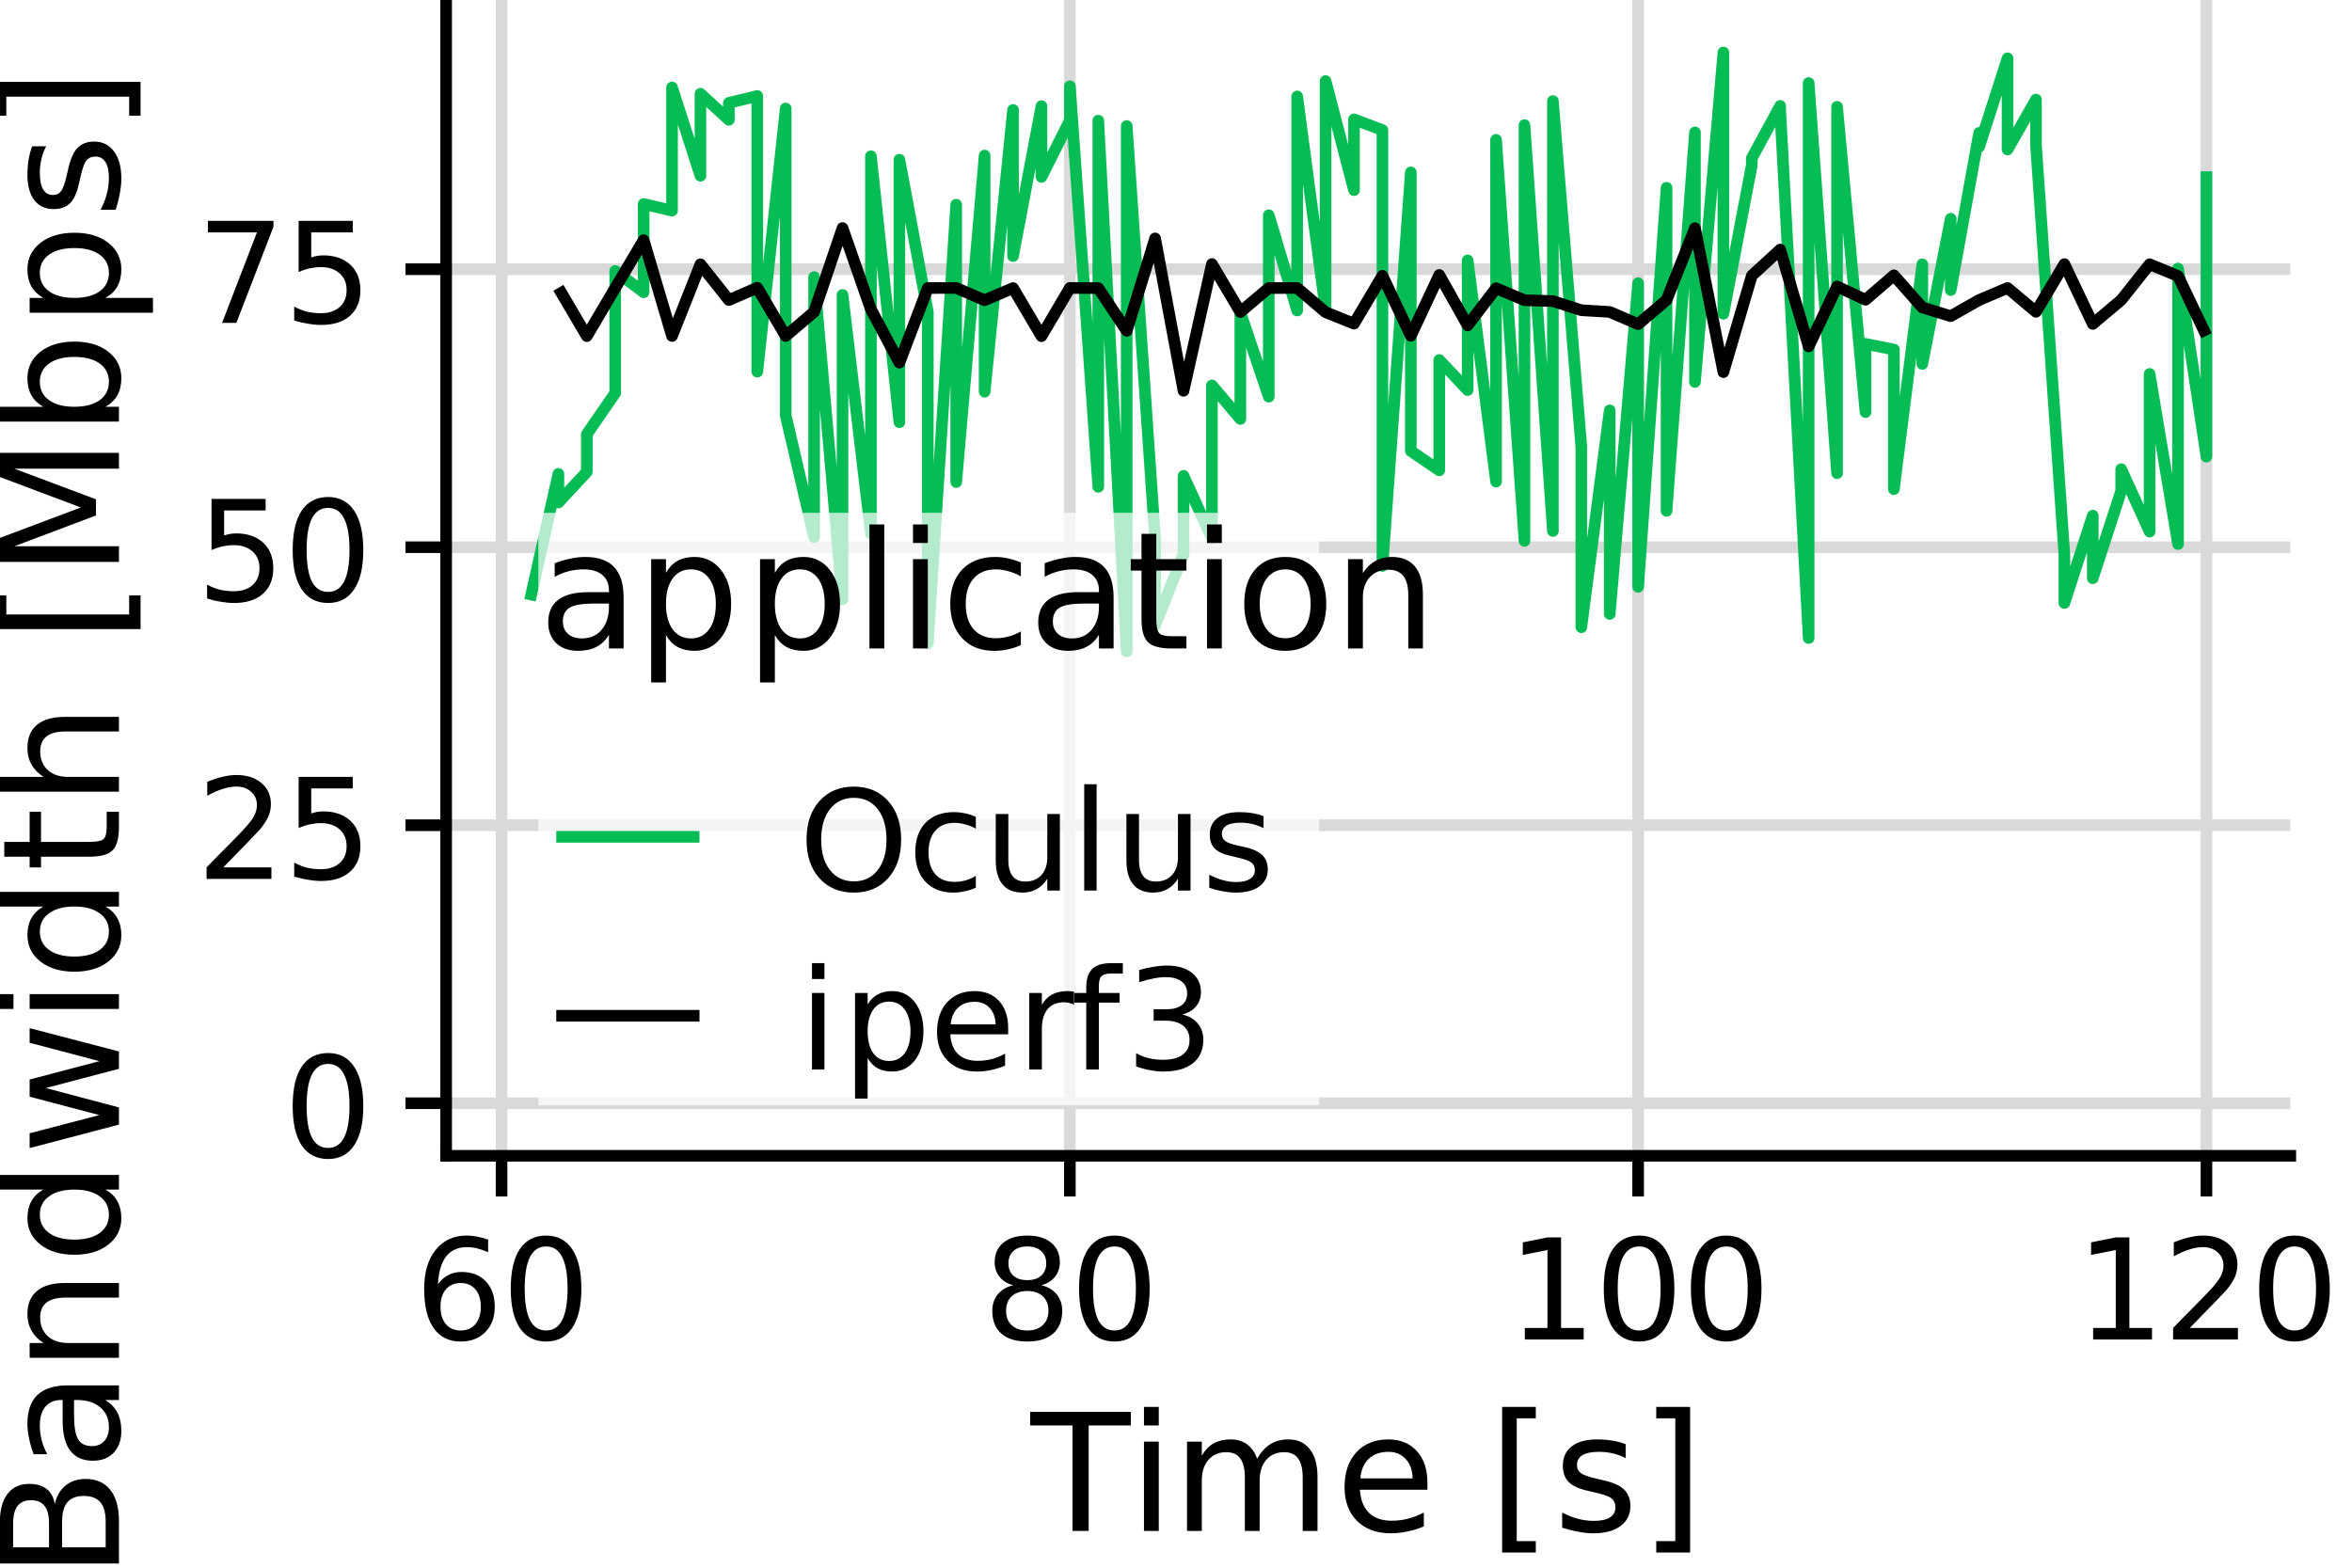 <?xml version="1.0" encoding="UTF-8"?>
<svg xmlns="http://www.w3.org/2000/svg" xmlns:xlink="http://www.w3.org/1999/xlink" width="216pt" height="144pt" viewBox="0 0 216 144" version="1.1">
<defs>
<g>
<symbol overflow="visible" id="glyph0-0">
<path style="stroke:none;" d="M 0.641 2.266 L 0.641 -9.062 L 7.062 -9.062 L 7.062 2.266 Z M 1.359 1.562 L 6.359 1.562 L 6.359 -8.344 L 1.359 -8.344 Z M 1.359 1.562 "/>
</symbol>
<symbol overflow="visible" id="glyph0-1">
<path style="stroke:none;" d="M 4.094 -8.547 C 3.438 -8.547 2.941 -8.223 2.609 -7.578 C 2.285 -6.93 2.125 -5.961 2.125 -4.672 C 2.125 -3.391 2.285 -2.426 2.609 -1.781 C 2.941 -1.145 3.438 -0.828 4.094 -0.828 C 4.75 -0.828 5.238 -1.145 5.562 -1.781 C 5.895 -2.426 6.062 -3.391 6.062 -4.672 C 6.062 -5.961 5.895 -6.93 5.562 -7.578 C 5.238 -8.223 4.75 -8.547 4.094 -8.547 Z M 4.094 -9.547 C 5.133 -9.547 5.93 -9.129 6.484 -8.297 C 7.047 -7.461 7.328 -6.254 7.328 -4.672 C 7.328 -3.098 7.047 -1.895 6.484 -1.062 C 5.93 -0.227 5.133 0.188 4.094 0.188 C 3.039 0.188 2.234 -0.227 1.672 -1.062 C 1.117 -1.895 0.844 -3.098 0.844 -4.672 C 0.844 -6.254 1.117 -7.461 1.672 -8.297 C 2.234 -9.129 3.039 -9.547 4.094 -9.547 Z M 4.094 -9.547 "/>
</symbol>
<symbol overflow="visible" id="glyph0-2">
<path style="stroke:none;" d="M 2.469 -1.062 L 6.891 -1.062 L 6.891 0 L 0.938 0 L 0.938 -1.062 C 1.414 -1.562 2.07 -2.227 2.906 -3.062 C 3.738 -3.906 4.266 -4.453 4.484 -4.703 C 4.891 -5.148 5.172 -5.531 5.328 -5.844 C 5.484 -6.164 5.562 -6.477 5.562 -6.781 C 5.562 -7.281 5.383 -7.688 5.031 -8 C 4.688 -8.32 4.234 -8.484 3.672 -8.484 C 3.273 -8.484 2.859 -8.41 2.422 -8.266 C 1.984 -8.129 1.508 -7.922 1 -7.641 L 1 -8.922 C 1.508 -9.129 1.988 -9.285 2.438 -9.391 C 2.883 -9.492 3.289 -9.547 3.656 -9.547 C 4.625 -9.547 5.395 -9.301 5.969 -8.812 C 6.551 -8.332 6.844 -7.688 6.844 -6.875 C 6.844 -6.488 6.77 -6.117 6.625 -5.766 C 6.477 -5.422 6.219 -5.016 5.844 -4.547 C 5.738 -4.43 5.406 -4.082 4.844 -3.5 C 4.281 -2.914 3.488 -2.102 2.469 -1.062 Z M 2.469 -1.062 "/>
</symbol>
<symbol overflow="visible" id="glyph0-3">
<path style="stroke:none;" d="M 1.391 -9.375 L 6.359 -9.375 L 6.359 -8.312 L 2.547 -8.312 L 2.547 -6.016 C 2.734 -6.078 2.914 -6.125 3.094 -6.156 C 3.281 -6.188 3.469 -6.203 3.656 -6.203 C 4.695 -6.203 5.523 -5.914 6.141 -5.344 C 6.754 -4.77 7.062 -3.988 7.062 -3 C 7.062 -2 6.742 -1.219 6.109 -0.656 C 5.484 -0.094 4.598 0.188 3.453 0.188 C 3.066 0.188 2.664 0.148 2.25 0.078 C 1.844 0.016 1.422 -0.082 0.984 -0.219 L 0.984 -1.5 C 1.367 -1.289 1.758 -1.133 2.156 -1.031 C 2.562 -0.938 2.988 -0.891 3.438 -0.891 C 4.156 -0.891 4.727 -1.078 5.156 -1.453 C 5.582 -1.836 5.797 -2.352 5.797 -3 C 5.797 -3.656 5.582 -4.172 5.156 -4.547 C 4.727 -4.93 4.156 -5.125 3.438 -5.125 C 3.094 -5.125 2.754 -5.086 2.422 -5.016 C 2.086 -4.941 1.742 -4.828 1.391 -4.672 Z M 1.391 -9.375 "/>
</symbol>
<symbol overflow="visible" id="glyph0-4">
<path style="stroke:none;" d="M 1.062 -9.375 L 7.078 -9.375 L 7.078 -8.828 L 3.672 0 L 2.359 0 L 5.562 -8.312 L 1.062 -8.312 Z M 1.062 -9.375 "/>
</symbol>
<symbol overflow="visible" id="glyph0-5">
<path style="stroke:none;" d="M 4.25 -5.188 C 3.676 -5.188 3.223 -4.992 2.891 -4.609 C 2.555 -4.223 2.391 -3.688 2.391 -3 C 2.391 -2.332 2.555 -1.801 2.891 -1.406 C 3.223 -1.02 3.676 -0.828 4.25 -0.828 C 4.812 -0.828 5.258 -1.02 5.594 -1.406 C 5.926 -1.801 6.094 -2.332 6.094 -3 C 6.094 -3.688 5.926 -4.223 5.594 -4.609 C 5.258 -4.992 4.812 -5.188 4.25 -5.188 Z M 6.766 -9.172 L 6.766 -8.016 C 6.441 -8.16 6.117 -8.273 5.797 -8.359 C 5.473 -8.441 5.148 -8.484 4.828 -8.484 C 3.992 -8.484 3.352 -8.195 2.906 -7.625 C 2.469 -7.062 2.219 -6.207 2.156 -5.062 C 2.406 -5.426 2.711 -5.707 3.078 -5.906 C 3.453 -6.102 3.863 -6.203 4.312 -6.203 C 5.258 -6.203 6.004 -5.914 6.547 -5.344 C 7.098 -4.77 7.375 -3.988 7.375 -3 C 7.375 -2.039 7.086 -1.27 6.516 -0.688 C 5.941 -0.102 5.188 0.188 4.25 0.188 C 3.164 0.188 2.332 -0.227 1.75 -1.062 C 1.176 -1.895 0.891 -3.098 0.891 -4.672 C 0.891 -6.16 1.238 -7.344 1.938 -8.219 C 2.645 -9.102 3.594 -9.547 4.781 -9.547 C 5.102 -9.547 5.426 -9.516 5.75 -9.453 C 6.07 -9.391 6.41 -9.297 6.766 -9.172 Z M 6.766 -9.172 "/>
</symbol>
<symbol overflow="visible" id="glyph0-6">
<path style="stroke:none;" d="M 4.094 -4.453 C 3.488 -4.453 3.008 -4.289 2.656 -3.969 C 2.312 -3.645 2.141 -3.203 2.141 -2.641 C 2.141 -2.078 2.312 -1.633 2.656 -1.312 C 3.008 -0.988 3.488 -0.828 4.094 -0.828 C 4.688 -0.828 5.156 -0.988 5.5 -1.312 C 5.852 -1.633 6.031 -2.078 6.031 -2.641 C 6.031 -3.203 5.859 -3.645 5.516 -3.969 C 5.172 -4.289 4.695 -4.453 4.094 -4.453 Z M 2.812 -4.984 C 2.27 -5.117 1.848 -5.375 1.547 -5.75 C 1.242 -6.125 1.094 -6.578 1.094 -7.109 C 1.094 -7.859 1.359 -8.453 1.891 -8.891 C 2.422 -9.328 3.156 -9.547 4.094 -9.547 C 5.02 -9.547 5.75 -9.328 6.281 -8.891 C 6.812 -8.453 7.078 -7.859 7.078 -7.109 C 7.078 -6.578 6.926 -6.125 6.625 -5.75 C 6.32 -5.375 5.898 -5.117 5.359 -4.984 C 5.973 -4.848 6.445 -4.57 6.781 -4.156 C 7.125 -3.738 7.297 -3.234 7.297 -2.641 C 7.297 -1.734 7.02 -1.035 6.469 -0.547 C 5.914 -0.055 5.125 0.188 4.094 0.188 C 3.051 0.188 2.254 -0.055 1.703 -0.547 C 1.148 -1.035 0.875 -1.734 0.875 -2.641 C 0.875 -3.234 1.047 -3.738 1.391 -4.156 C 1.734 -4.57 2.207 -4.848 2.812 -4.984 Z M 2.359 -7 C 2.359 -6.508 2.508 -6.129 2.812 -5.859 C 3.113 -5.586 3.539 -5.453 4.094 -5.453 C 4.633 -5.453 5.055 -5.586 5.359 -5.859 C 5.672 -6.129 5.828 -6.508 5.828 -7 C 5.828 -7.477 5.672 -7.852 5.359 -8.125 C 5.055 -8.406 4.633 -8.547 4.094 -8.547 C 3.539 -8.547 3.113 -8.406 2.812 -8.125 C 2.508 -7.852 2.359 -7.477 2.359 -7 Z M 2.359 -7 "/>
</symbol>
<symbol overflow="visible" id="glyph0-7">
<path style="stroke:none;" d="M 1.594 -1.062 L 3.672 -1.062 L 3.672 -8.219 L 1.406 -7.766 L 1.406 -8.922 L 3.656 -9.375 L 4.922 -9.375 L 4.922 -1.062 L 7 -1.062 L 7 0 L 1.594 0 Z M 1.594 -1.062 "/>
</symbol>
<symbol overflow="visible" id="glyph0-8">
<path style="stroke:none;" d="M 5.062 -8.516 C 4.145 -8.516 3.414 -8.172 2.875 -7.484 C 2.332 -6.797 2.062 -5.859 2.062 -4.672 C 2.062 -3.492 2.332 -2.562 2.875 -1.875 C 3.414 -1.188 4.145 -0.844 5.062 -0.844 C 5.988 -0.844 6.719 -1.188 7.25 -1.875 C 7.789 -2.562 8.062 -3.492 8.062 -4.672 C 8.062 -5.859 7.789 -6.797 7.25 -7.484 C 6.719 -8.172 5.988 -8.516 5.062 -8.516 Z M 5.062 -9.547 C 6.375 -9.547 7.426 -9.102 8.219 -8.219 C 9.008 -7.344 9.406 -6.16 9.406 -4.672 C 9.406 -3.203 9.008 -2.023 8.219 -1.141 C 7.426 -0.254 6.375 0.188 5.062 0.188 C 3.75 0.188 2.695 -0.25 1.906 -1.125 C 1.113 -2.008 0.719 -3.191 0.719 -4.672 C 0.719 -6.16 1.113 -7.344 1.906 -8.219 C 2.695 -9.102 3.75 -9.547 5.062 -9.547 Z M 5.062 -9.547 "/>
</symbol>
<symbol overflow="visible" id="glyph0-9">
<path style="stroke:none;" d="M 6.266 -6.766 L 6.266 -5.688 C 5.941 -5.863 5.613 -5.992 5.281 -6.078 C 4.957 -6.172 4.629 -6.219 4.297 -6.219 C 3.547 -6.219 2.961 -5.977 2.547 -5.5 C 2.129 -5.031 1.922 -4.367 1.922 -3.516 C 1.922 -2.648 2.129 -1.977 2.547 -1.5 C 2.961 -1.031 3.547 -0.797 4.297 -0.797 C 4.629 -0.797 4.957 -0.836 5.281 -0.922 C 5.613 -1.016 5.941 -1.156 6.266 -1.344 L 6.266 -0.266 C 5.953 -0.117 5.617 -0.008 5.266 0.062 C 4.922 0.145 4.555 0.188 4.172 0.188 C 3.109 0.188 2.266 -0.145 1.641 -0.812 C 1.016 -1.477 0.703 -2.379 0.703 -3.516 C 0.703 -4.66 1.016 -5.562 1.641 -6.219 C 2.273 -6.875 3.145 -7.203 4.25 -7.203 C 4.602 -7.203 4.945 -7.164 5.281 -7.094 C 5.625 -7.02 5.953 -6.91 6.266 -6.766 Z M 6.266 -6.766 "/>
</symbol>
<symbol overflow="visible" id="glyph0-10">
<path style="stroke:none;" d="M 1.094 -2.781 L 1.094 -7.031 L 2.25 -7.031 L 2.25 -2.812 C 2.25 -2.156 2.379 -1.66 2.641 -1.328 C 2.898 -0.992 3.289 -0.828 3.812 -0.828 C 4.426 -0.828 4.914 -1.023 5.281 -1.422 C 5.645 -1.816 5.828 -2.359 5.828 -3.047 L 5.828 -7.031 L 6.984 -7.031 L 6.984 0 L 5.828 0 L 5.828 -1.078 C 5.547 -0.648 5.219 -0.332 4.844 -0.125 C 4.477 0.082 4.051 0.188 3.562 0.188 C 2.75 0.188 2.133 -0.062 1.719 -0.562 C 1.301 -1.07 1.094 -1.812 1.094 -2.781 Z M 4 -7.203 Z M 4 -7.203 "/>
</symbol>
<symbol overflow="visible" id="glyph0-11">
<path style="stroke:none;" d="M 1.219 -9.766 L 2.359 -9.766 L 2.359 0 L 1.219 0 Z M 1.219 -9.766 "/>
</symbol>
<symbol overflow="visible" id="glyph0-12">
<path style="stroke:none;" d="M 5.688 -6.828 L 5.688 -5.734 C 5.363 -5.898 5.023 -6.023 4.672 -6.109 C 4.328 -6.191 3.961 -6.234 3.578 -6.234 C 3.004 -6.234 2.57 -6.145 2.281 -5.969 C 2 -5.789 1.859 -5.531 1.859 -5.188 C 1.859 -4.914 1.961 -4.703 2.172 -4.547 C 2.379 -4.391 2.789 -4.242 3.406 -4.109 L 3.812 -4.031 C 4.625 -3.852 5.203 -3.602 5.547 -3.281 C 5.898 -2.957 6.078 -2.508 6.078 -1.938 C 6.078 -1.281 5.816 -0.758 5.297 -0.375 C 4.773 0 4.066 0.188 3.172 0.188 C 2.785 0.188 2.391 0.148 1.984 0.078 C 1.578 0.004 1.148 -0.102 0.703 -0.25 L 0.703 -1.453 C 1.129 -1.234 1.547 -1.066 1.953 -0.953 C 2.367 -0.836 2.781 -0.781 3.188 -0.781 C 3.727 -0.781 4.145 -0.875 4.438 -1.062 C 4.738 -1.25 4.891 -1.516 4.891 -1.859 C 4.891 -2.172 4.781 -2.41 4.562 -2.578 C 4.352 -2.742 3.891 -2.906 3.172 -3.062 L 2.781 -3.156 C 2.062 -3.301 1.539 -3.531 1.219 -3.844 C 0.906 -4.156 0.75 -4.582 0.75 -5.125 C 0.75 -5.789 0.984 -6.301 1.453 -6.656 C 1.922 -7.02 2.586 -7.203 3.453 -7.203 C 3.879 -7.203 4.281 -7.172 4.656 -7.109 C 5.031 -7.047 5.375 -6.953 5.688 -6.828 Z M 5.688 -6.828 "/>
</symbol>
<symbol overflow="visible" id="glyph0-13">
<path style="stroke:none;" d="M 1.219 -7.031 L 2.359 -7.031 L 2.359 0 L 1.219 0 Z M 1.219 -9.766 L 2.359 -9.766 L 2.359 -8.312 L 1.219 -8.312 Z M 1.219 -9.766 "/>
</symbol>
<symbol overflow="visible" id="glyph0-14">
<path style="stroke:none;" d="M 2.328 -1.062 L 2.328 2.672 L 1.172 2.672 L 1.172 -7.031 L 2.328 -7.031 L 2.328 -5.969 C 2.566 -6.383 2.875 -6.691 3.25 -6.891 C 3.625 -7.098 4.066 -7.203 4.578 -7.203 C 5.43 -7.203 6.125 -6.863 6.656 -6.188 C 7.188 -5.508 7.453 -4.617 7.453 -3.516 C 7.453 -2.41 7.188 -1.516 6.656 -0.828 C 6.125 -0.148 5.43 0.188 4.578 0.188 C 4.066 0.188 3.625 0.086 3.25 -0.109 C 2.875 -0.316 2.566 -0.633 2.328 -1.062 Z M 6.266 -3.516 C 6.266 -4.359 6.086 -5.02 5.734 -5.5 C 5.391 -5.988 4.91 -6.234 4.297 -6.234 C 3.68 -6.234 3.195 -5.988 2.844 -5.5 C 2.5 -5.02 2.328 -4.359 2.328 -3.516 C 2.328 -2.66 2.5 -1.988 2.844 -1.5 C 3.195 -1.02 3.68 -0.781 4.297 -0.781 C 4.91 -0.781 5.391 -1.02 5.734 -1.5 C 6.086 -1.988 6.266 -2.66 6.266 -3.516 Z M 6.266 -3.516 "/>
</symbol>
<symbol overflow="visible" id="glyph0-15">
<path style="stroke:none;" d="M 7.234 -3.812 L 7.234 -3.234 L 1.922 -3.234 C 1.961 -2.441 2.195 -1.836 2.625 -1.422 C 3.062 -1.004 3.66 -0.797 4.422 -0.797 C 4.867 -0.797 5.301 -0.848 5.719 -0.953 C 6.133 -1.066 6.547 -1.234 6.953 -1.453 L 6.953 -0.359 C 6.535 -0.18 6.109 -0.047 5.672 0.047 C 5.242 0.141 4.805 0.188 4.359 0.188 C 3.234 0.188 2.344 -0.141 1.688 -0.797 C 1.031 -1.453 0.703 -2.336 0.703 -3.453 C 0.703 -4.598 1.016 -5.508 1.641 -6.188 C 2.266 -6.863 3.102 -7.203 4.156 -7.203 C 5.102 -7.203 5.852 -6.895 6.406 -6.281 C 6.957 -5.676 7.234 -4.852 7.234 -3.812 Z M 6.078 -4.141 C 6.066 -4.773 5.883 -5.281 5.531 -5.656 C 5.188 -6.031 4.734 -6.219 4.172 -6.219 C 3.523 -6.219 3.008 -6.035 2.625 -5.672 C 2.238 -5.305 2.016 -4.797 1.953 -4.141 Z M 6.078 -4.141 "/>
</symbol>
<symbol overflow="visible" id="glyph0-16">
<path style="stroke:none;" d="M 5.281 -5.953 C 5.156 -6.023 5.016 -6.078 4.859 -6.109 C 4.711 -6.148 4.547 -6.172 4.359 -6.172 C 3.703 -6.172 3.195 -5.957 2.844 -5.531 C 2.5 -5.102 2.328 -4.492 2.328 -3.703 L 2.328 0 L 1.172 0 L 1.172 -7.031 L 2.328 -7.031 L 2.328 -5.938 C 2.566 -6.363 2.879 -6.68 3.266 -6.891 C 3.66 -7.098 4.141 -7.203 4.703 -7.203 C 4.773 -7.203 4.859 -7.195 4.953 -7.188 C 5.055 -7.176 5.164 -7.16 5.281 -7.141 Z M 5.281 -5.953 "/>
</symbol>
<symbol overflow="visible" id="glyph0-17">
<path style="stroke:none;" d="M 4.766 -9.766 L 4.766 -8.812 L 3.672 -8.812 C 3.254 -8.812 2.961 -8.727 2.797 -8.562 C 2.641 -8.395 2.562 -8.094 2.562 -7.656 L 2.562 -7.031 L 4.469 -7.031 L 4.469 -6.141 L 2.562 -6.141 L 2.562 0 L 1.406 0 L 1.406 -6.141 L 0.297 -6.141 L 0.297 -7.031 L 1.406 -7.031 L 1.406 -7.516 C 1.406 -8.305 1.586 -8.879 1.953 -9.234 C 2.316 -9.586 2.891 -9.766 3.672 -9.766 Z M 4.766 -9.766 "/>
</symbol>
<symbol overflow="visible" id="glyph0-18">
<path style="stroke:none;" d="M 5.219 -5.047 C 5.82 -4.922 6.297 -4.648 6.641 -4.234 C 6.984 -3.828 7.156 -3.32 7.156 -2.719 C 7.156 -1.801 6.836 -1.086 6.203 -0.578 C 5.566 -0.066 4.66 0.188 3.484 0.188 C 3.086 0.188 2.68 0.145 2.266 0.062 C 1.848 -0.008 1.422 -0.125 0.984 -0.281 L 0.984 -1.5 C 1.328 -1.301 1.707 -1.148 2.125 -1.047 C 2.551 -0.941 2.992 -0.891 3.453 -0.891 C 4.242 -0.891 4.848 -1.047 5.266 -1.359 C 5.68 -1.672 5.891 -2.125 5.891 -2.719 C 5.891 -3.27 5.695 -3.703 5.312 -4.016 C 4.926 -4.328 4.383 -4.484 3.688 -4.484 L 2.594 -4.484 L 2.594 -5.531 L 3.75 -5.531 C 4.363 -5.531 4.836 -5.656 5.172 -5.906 C 5.504 -6.156 5.672 -6.516 5.672 -6.984 C 5.672 -7.461 5.5 -7.832 5.156 -8.094 C 4.812 -8.352 4.32 -8.484 3.688 -8.484 C 3.344 -8.484 2.973 -8.441 2.578 -8.359 C 2.18 -8.285 1.742 -8.172 1.266 -8.016 L 1.266 -9.141 C 1.742 -9.273 2.191 -9.375 2.609 -9.438 C 3.035 -9.508 3.438 -9.547 3.812 -9.547 C 4.77 -9.547 5.531 -9.328 6.094 -8.891 C 6.656 -8.453 6.938 -7.859 6.938 -7.109 C 6.938 -6.586 6.785 -6.148 6.484 -5.797 C 6.191 -5.441 5.77 -5.191 5.219 -5.047 Z M 5.219 -5.047 "/>
</symbol>
<symbol overflow="visible" id="glyph1-0">
<path style="stroke:none;" d="M 0.75 2.656 L 0.75 -10.578 L 8.25 -10.578 L 8.25 2.656 Z M 1.594 1.812 L 7.406 1.812 L 7.406 -9.734 L 1.594 -9.734 Z M 1.594 1.812 "/>
</symbol>
<symbol overflow="visible" id="glyph1-1">
<path style="stroke:none;" d="M -0.047 -10.938 L 9.203 -10.938 L 9.203 -9.688 L 5.328 -9.688 L 5.328 0 L 3.844 0 L 3.844 -9.688 L -0.047 -9.688 Z M -0.047 -10.938 "/>
</symbol>
<symbol overflow="visible" id="glyph1-2">
<path style="stroke:none;" d="M 1.406 -8.203 L 2.766 -8.203 L 2.766 0 L 1.406 0 Z M 1.406 -11.391 L 2.766 -11.391 L 2.766 -9.688 L 1.406 -9.688 Z M 1.406 -11.391 "/>
</symbol>
<symbol overflow="visible" id="glyph1-3">
<path style="stroke:none;" d="M 7.797 -6.625 C 8.141 -7.227 8.547 -7.676 9.016 -7.969 C 9.484 -8.258 10.035 -8.406 10.672 -8.406 C 11.523 -8.406 12.18 -8.102 12.641 -7.5 C 13.109 -6.906 13.344 -6.055 13.344 -4.953 L 13.344 0 L 11.984 0 L 11.984 -4.906 C 11.984 -5.695 11.844 -6.281 11.562 -6.656 C 11.281 -7.039 10.859 -7.234 10.297 -7.234 C 9.598 -7.234 9.047 -7 8.641 -6.531 C 8.234 -6.07 8.031 -5.441 8.031 -4.641 L 8.031 0 L 6.672 0 L 6.672 -4.906 C 6.672 -5.695 6.531 -6.281 6.25 -6.656 C 5.977 -7.039 5.551 -7.234 4.969 -7.234 C 4.281 -7.234 3.734 -7 3.328 -6.531 C 2.922 -6.062 2.719 -5.43 2.719 -4.641 L 2.719 0 L 1.359 0 L 1.359 -8.203 L 2.719 -8.203 L 2.719 -6.922 C 3.02 -7.43 3.383 -7.805 3.812 -8.047 C 4.25 -8.285 4.766 -8.406 5.359 -8.406 C 5.953 -8.406 6.457 -8.254 6.875 -7.953 C 7.289 -7.648 7.598 -7.207 7.797 -6.625 Z M 7.797 -6.625 "/>
</symbol>
<symbol overflow="visible" id="glyph1-4">
<path style="stroke:none;" d="M 8.438 -4.438 L 8.438 -3.781 L 2.234 -3.781 C 2.297 -2.852 2.578 -2.145 3.078 -1.656 C 3.578 -1.176 4.27 -0.938 5.156 -0.938 C 5.676 -0.938 6.176 -1 6.656 -1.125 C 7.145 -1.25 7.629 -1.438 8.109 -1.688 L 8.109 -0.422 C 7.629 -0.211 7.133 -0.055 6.625 0.047 C 6.113 0.16 5.598 0.219 5.078 0.219 C 3.773 0.219 2.738 -0.16 1.969 -0.922 C 1.207 -1.691 0.828 -2.723 0.828 -4.016 C 0.828 -5.359 1.188 -6.426 1.906 -7.219 C 2.633 -8.008 3.613 -8.406 4.844 -8.406 C 5.945 -8.406 6.82 -8.047 7.469 -7.328 C 8.113 -6.617 8.438 -5.656 8.438 -4.438 Z M 7.078 -4.828 C 7.066 -5.566 6.859 -6.156 6.453 -6.594 C 6.055 -7.039 5.523 -7.266 4.859 -7.266 C 4.109 -7.266 3.504 -7.051 3.047 -6.625 C 2.598 -6.195 2.344 -5.598 2.281 -4.828 Z M 7.078 -4.828 "/>
</symbol>
<symbol overflow="visible" id="glyph1-5">
<path style="stroke:none;" d=""/>
</symbol>
<symbol overflow="visible" id="glyph1-6">
<path style="stroke:none;" d="M 1.297 -11.391 L 4.391 -11.391 L 4.391 -10.344 L 2.641 -10.344 L 2.641 0.938 L 4.391 0.938 L 4.391 1.984 L 1.297 1.984 Z M 1.297 -11.391 "/>
</symbol>
<symbol overflow="visible" id="glyph1-7">
<path style="stroke:none;" d="M 6.641 -7.969 L 6.641 -6.688 C 6.266 -6.883 5.867 -7.031 5.453 -7.125 C 5.047 -7.219 4.625 -7.266 4.188 -7.266 C 3.508 -7.266 3.004 -7.16 2.672 -6.953 C 2.336 -6.754 2.172 -6.453 2.172 -6.047 C 2.172 -5.734 2.289 -5.488 2.531 -5.312 C 2.77 -5.133 3.254 -4.961 3.984 -4.797 L 4.438 -4.688 C 5.395 -4.488 6.07 -4.203 6.469 -3.828 C 6.875 -3.453 7.078 -2.93 7.078 -2.266 C 7.078 -1.504 6.773 -0.898 6.172 -0.453 C 5.578 -0.004 4.75 0.219 3.688 0.219 C 3.25 0.219 2.789 0.172 2.312 0.078 C 1.844 -0.004 1.344 -0.129 0.812 -0.297 L 0.812 -1.688 C 1.312 -1.426 1.801 -1.234 2.281 -1.109 C 2.77 -0.984 3.25 -0.922 3.719 -0.922 C 4.352 -0.922 4.844 -1.023 5.188 -1.234 C 5.531 -1.453 5.703 -1.758 5.703 -2.156 C 5.703 -2.52 5.578 -2.801 5.328 -3 C 5.078 -3.195 4.535 -3.383 3.703 -3.562 L 3.234 -3.672 C 2.398 -3.848 1.797 -4.117 1.422 -4.484 C 1.055 -4.848 0.875 -5.348 0.875 -5.984 C 0.875 -6.754 1.145 -7.348 1.688 -7.766 C 2.238 -8.191 3.016 -8.406 4.016 -8.406 C 4.516 -8.406 4.984 -8.367 5.422 -8.297 C 5.867 -8.223 6.273 -8.113 6.641 -7.969 Z M 6.641 -7.969 "/>
</symbol>
<symbol overflow="visible" id="glyph1-8">
<path style="stroke:none;" d="M 4.562 -11.391 L 4.562 1.984 L 1.453 1.984 L 1.453 0.938 L 3.203 0.938 L 3.203 -10.344 L 1.453 -10.344 L 1.453 -11.391 Z M 4.562 -11.391 "/>
</symbol>
<symbol overflow="visible" id="glyph1-9">
<path style="stroke:none;" d="M 5.141 -4.125 C 4.055 -4.125 3.301 -4 2.875 -3.75 C 2.457 -3.5 2.25 -3.07 2.25 -2.469 C 2.25 -2 2.406 -1.625 2.719 -1.344 C 3.031 -1.062 3.457 -0.922 4 -0.922 C 4.75 -0.922 5.348 -1.18 5.797 -1.703 C 6.254 -2.234 6.484 -2.941 6.484 -3.828 L 6.484 -4.125 Z M 7.828 -4.688 L 7.828 0 L 6.484 0 L 6.484 -1.25 C 6.172 -0.75 5.785 -0.379 5.328 -0.141 C 4.867 0.098 4.305 0.219 3.641 0.219 C 2.805 0.219 2.141 -0.016 1.641 -0.484 C 1.148 -0.961 0.906 -1.598 0.906 -2.391 C 0.906 -3.305 1.211 -4 1.828 -4.469 C 2.441 -4.938 3.363 -5.172 4.594 -5.172 L 6.484 -5.172 L 6.484 -5.312 C 6.484 -5.926 6.281 -6.406 5.875 -6.75 C 5.469 -7.094 4.895 -7.266 4.156 -7.266 C 3.688 -7.266 3.227 -7.207 2.781 -7.094 C 2.332 -6.977 1.906 -6.805 1.5 -6.578 L 1.5 -7.828 C 1.988 -8.016 2.469 -8.156 2.938 -8.25 C 3.406 -8.352 3.859 -8.406 4.297 -8.406 C 5.484 -8.406 6.367 -8.098 6.953 -7.484 C 7.535 -6.867 7.828 -5.938 7.828 -4.688 Z M 7.828 -4.688 "/>
</symbol>
<symbol overflow="visible" id="glyph1-10">
<path style="stroke:none;" d="M 2.719 -1.234 L 2.719 3.125 L 1.359 3.125 L 1.359 -8.203 L 2.719 -8.203 L 2.719 -6.953 C 3 -7.441 3.352 -7.805 3.781 -8.047 C 4.219 -8.285 4.738 -8.406 5.344 -8.406 C 6.332 -8.406 7.141 -8.008 7.766 -7.219 C 8.391 -6.426 8.703 -5.383 8.703 -4.094 C 8.703 -2.801 8.391 -1.758 7.766 -0.969 C 7.141 -0.176 6.332 0.219 5.344 0.219 C 4.738 0.219 4.219 0.098 3.781 -0.141 C 3.352 -0.379 3 -0.742 2.719 -1.234 Z M 7.297 -4.094 C 7.297 -5.082 7.094 -5.859 6.688 -6.422 C 6.281 -6.984 5.723 -7.266 5.016 -7.266 C 4.297 -7.266 3.734 -6.984 3.328 -6.422 C 2.922 -5.859 2.719 -5.082 2.719 -4.094 C 2.719 -3.102 2.922 -2.328 3.328 -1.766 C 3.734 -1.203 4.297 -0.922 5.016 -0.922 C 5.723 -0.922 6.281 -1.203 6.688 -1.766 C 7.094 -2.328 7.297 -3.102 7.297 -4.094 Z M 7.297 -4.094 "/>
</symbol>
<symbol overflow="visible" id="glyph1-11">
<path style="stroke:none;" d="M 1.406 -11.391 L 2.766 -11.391 L 2.766 0 L 1.406 0 Z M 1.406 -11.391 "/>
</symbol>
<symbol overflow="visible" id="glyph1-12">
<path style="stroke:none;" d="M 7.312 -7.891 L 7.312 -6.625 C 6.938 -6.832 6.555 -6.988 6.172 -7.094 C 5.785 -7.207 5.398 -7.266 5.016 -7.266 C 4.141 -7.266 3.457 -6.984 2.969 -6.422 C 2.488 -5.867 2.25 -5.094 2.25 -4.094 C 2.25 -3.094 2.488 -2.316 2.969 -1.766 C 3.457 -1.211 4.141 -0.938 5.016 -0.938 C 5.398 -0.938 5.785 -0.988 6.172 -1.094 C 6.555 -1.195 6.938 -1.352 7.312 -1.562 L 7.312 -0.312 C 6.938 -0.133 6.547 -0.004 6.141 0.078 C 5.742 0.172 5.316 0.219 4.859 0.219 C 3.629 0.219 2.648 -0.164 1.922 -0.938 C 1.191 -1.719 0.828 -2.77 0.828 -4.094 C 0.828 -5.426 1.191 -6.477 1.922 -7.25 C 2.66 -8.02 3.672 -8.406 4.953 -8.406 C 5.367 -8.406 5.773 -8.359 6.172 -8.266 C 6.566 -8.18 6.945 -8.055 7.312 -7.891 Z M 7.312 -7.891 "/>
</symbol>
<symbol overflow="visible" id="glyph1-13">
<path style="stroke:none;" d="M 2.75 -10.531 L 2.75 -8.203 L 5.516 -8.203 L 5.516 -7.156 L 2.75 -7.156 L 2.75 -2.703 C 2.75 -2.035 2.836 -1.602 3.016 -1.406 C 3.203 -1.219 3.578 -1.125 4.141 -1.125 L 5.516 -1.125 L 5.516 0 L 4.141 0 C 3.098 0 2.379 -0.191 1.984 -0.578 C 1.586 -0.973 1.391 -1.68 1.391 -2.703 L 1.391 -7.156 L 0.406 -7.156 L 0.406 -8.203 L 1.391 -8.203 L 1.391 -10.531 Z M 2.75 -10.531 "/>
</symbol>
<symbol overflow="visible" id="glyph1-14">
<path style="stroke:none;" d="M 4.594 -7.266 C 3.875 -7.266 3.301 -6.977 2.875 -6.406 C 2.457 -5.844 2.25 -5.07 2.25 -4.094 C 2.25 -3.113 2.457 -2.344 2.875 -1.781 C 3.289 -1.219 3.863 -0.938 4.594 -0.938 C 5.312 -0.938 5.879 -1.219 6.297 -1.781 C 6.711 -2.344 6.922 -3.113 6.922 -4.094 C 6.922 -5.062 6.711 -5.832 6.297 -6.406 C 5.879 -6.977 5.312 -7.266 4.594 -7.266 Z M 4.594 -8.406 C 5.758 -8.406 6.676 -8.02 7.344 -7.25 C 8.02 -6.488 8.359 -5.438 8.359 -4.094 C 8.359 -2.75 8.02 -1.691 7.344 -0.922 C 6.676 -0.16 5.758 0.219 4.594 0.219 C 3.414 0.219 2.492 -0.16 1.828 -0.922 C 1.16 -1.691 0.828 -2.75 0.828 -4.094 C 0.828 -5.438 1.16 -6.488 1.828 -7.25 C 2.492 -8.02 3.414 -8.406 4.594 -8.406 Z M 4.594 -8.406 "/>
</symbol>
<symbol overflow="visible" id="glyph1-15">
<path style="stroke:none;" d="M 8.234 -4.953 L 8.234 0 L 6.891 0 L 6.891 -4.906 C 6.891 -5.688 6.738 -6.27 6.438 -6.656 C 6.133 -7.039 5.676 -7.234 5.062 -7.234 C 4.344 -7.234 3.77 -7 3.344 -6.531 C 2.926 -6.07 2.719 -5.441 2.719 -4.641 L 2.719 0 L 1.359 0 L 1.359 -8.203 L 2.719 -8.203 L 2.719 -6.922 C 3.039 -7.422 3.422 -7.789 3.859 -8.031 C 4.297 -8.281 4.801 -8.406 5.375 -8.406 C 6.312 -8.406 7.02 -8.113 7.5 -7.531 C 7.988 -6.945 8.234 -6.086 8.234 -4.953 Z M 8.234 -4.953 "/>
</symbol>
<symbol overflow="visible" id="glyph2-0">
<path style="stroke:none;" d="M 2.656 -0.75 L -10.578 -0.75 L -10.578 -8.25 L 2.656 -8.25 Z M 1.812 -1.594 L 1.812 -7.406 L -9.734 -7.406 L -9.734 -1.594 Z M 1.812 -1.594 "/>
</symbol>
<symbol overflow="visible" id="glyph2-1">
<path style="stroke:none;" d="M -5.219 -2.953 L -1.219 -2.953 L -1.219 -5.328 C -1.219 -6.117 -1.379 -6.707 -1.703 -7.094 C -2.035 -7.477 -2.539 -7.672 -3.219 -7.672 C -3.906 -7.672 -4.41 -7.477 -4.734 -7.094 C -5.055 -6.707 -5.219 -6.117 -5.219 -5.328 Z M -9.719 -2.953 L -6.422 -2.953 L -6.422 -5.141 C -6.422 -5.859 -6.555 -6.395 -6.828 -6.75 C -7.098 -7.102 -7.516 -7.281 -8.078 -7.281 C -8.629 -7.281 -9.039 -7.102 -9.312 -6.75 C -9.582 -6.395 -9.719 -5.859 -9.719 -5.141 Z M -10.938 -1.469 L -10.938 -5.25 C -10.938 -6.375 -10.703 -7.242 -10.234 -7.859 C -9.766 -8.473 -9.098 -8.781 -8.234 -8.781 C -7.566 -8.781 -7.035 -8.625 -6.641 -8.312 C -6.242 -8 -5.992 -7.535 -5.891 -6.922 C -5.734 -7.648 -5.406 -8.219 -4.906 -8.625 C -4.414 -9.031 -3.801 -9.234 -3.062 -9.234 C -2.082 -9.234 -1.328 -8.898 -0.797 -8.234 C -0.266 -7.566 0 -6.617 0 -5.391 L 0 -1.469 Z M -10.938 -1.469 "/>
</symbol>
<symbol overflow="visible" id="glyph2-2">
<path style="stroke:none;" d="M -4.125 -5.141 C -4.125 -4.055 -4 -3.301 -3.75 -2.875 C -3.5 -2.457 -3.07 -2.25 -2.469 -2.25 C -2 -2.25 -1.625 -2.406 -1.344 -2.719 C -1.062 -3.031 -0.922 -3.457 -0.922 -4 C -0.922 -4.75 -1.18 -5.348 -1.703 -5.797 C -2.234 -6.254 -2.941 -6.484 -3.828 -6.484 L -4.125 -6.484 Z M -4.688 -7.828 L 0 -7.828 L 0 -6.484 L -1.25 -6.484 C -0.75 -6.172 -0.379 -5.785 -0.141 -5.328 C 0.098 -4.867 0.219 -4.305 0.219 -3.641 C 0.219 -2.805 -0.016 -2.141 -0.484 -1.641 C -0.961 -1.148 -1.598 -0.906 -2.391 -0.906 C -3.305 -0.906 -4 -1.211 -4.469 -1.828 C -4.938 -2.441 -5.172 -3.363 -5.172 -4.594 L -5.172 -6.484 L -5.312 -6.484 C -5.926 -6.484 -6.406 -6.281 -6.75 -5.875 C -7.094 -5.469 -7.266 -4.895 -7.266 -4.156 C -7.266 -3.688 -7.207 -3.227 -7.094 -2.781 C -6.977 -2.332 -6.805 -1.906 -6.578 -1.5 L -7.828 -1.5 C -8.016 -1.988 -8.156 -2.469 -8.25 -2.938 C -8.352 -3.406 -8.406 -3.859 -8.406 -4.297 C -8.406 -5.484 -8.098 -6.367 -7.484 -6.953 C -6.867 -7.535 -5.938 -7.828 -4.688 -7.828 Z M -4.688 -7.828 "/>
</symbol>
<symbol overflow="visible" id="glyph2-3">
<path style="stroke:none;" d="M -4.953 -8.234 L 0 -8.234 L 0 -6.891 L -4.906 -6.891 C -5.688 -6.891 -6.27 -6.738 -6.656 -6.438 C -7.039 -6.133 -7.234 -5.676 -7.234 -5.062 C -7.234 -4.344 -7 -3.77 -6.531 -3.344 C -6.07 -2.926 -5.441 -2.719 -4.641 -2.719 L 0 -2.719 L 0 -1.359 L -8.203 -1.359 L -8.203 -2.719 L -6.922 -2.719 C -7.422 -3.039 -7.789 -3.422 -8.031 -3.859 C -8.281 -4.297 -8.406 -4.801 -8.406 -5.375 C -8.406 -6.312 -8.113 -7.02 -7.531 -7.5 C -6.945 -7.988 -6.086 -8.234 -4.953 -8.234 Z M -4.953 -8.234 "/>
</symbol>
<symbol overflow="visible" id="glyph2-4">
<path style="stroke:none;" d="M -6.953 -6.812 L -11.391 -6.812 L -11.391 -8.156 L 0 -8.156 L 0 -6.812 L -1.234 -6.812 C -0.742 -6.531 -0.379 -6.172 -0.141 -5.734 C 0.098 -5.305 0.219 -4.789 0.219 -4.188 C 0.219 -3.195 -0.176 -2.391 -0.969 -1.766 C -1.758 -1.141 -2.801 -0.828 -4.094 -0.828 C -5.383 -0.828 -6.426 -1.141 -7.219 -1.766 C -8.008 -2.391 -8.406 -3.195 -8.406 -4.188 C -8.406 -4.789 -8.285 -5.305 -8.047 -5.734 C -7.805 -6.172 -7.441 -6.531 -6.953 -6.812 Z M -4.094 -2.219 C -3.102 -2.219 -2.328 -2.422 -1.766 -2.828 C -1.203 -3.234 -0.922 -3.797 -0.922 -4.516 C -0.922 -5.223 -1.203 -5.781 -1.766 -6.188 C -2.328 -6.602 -3.102 -6.812 -4.094 -6.812 C -5.082 -6.812 -5.859 -6.602 -6.422 -6.188 C -6.984 -5.781 -7.266 -5.223 -7.266 -4.516 C -7.266 -3.797 -6.984 -3.234 -6.422 -2.828 C -5.859 -2.422 -5.082 -2.219 -4.094 -2.219 Z M -4.094 -2.219 "/>
</symbol>
<symbol overflow="visible" id="glyph2-5">
<path style="stroke:none;" d="M -8.203 -0.625 L -8.203 -1.984 L -1.797 -3.656 L -8.203 -5.344 L -8.203 -6.922 L -1.797 -8.609 L -8.203 -10.297 L -8.203 -11.641 L 0 -9.5 L 0 -7.906 L -6.719 -6.141 L 0 -4.359 L 0 -2.781 Z M -8.203 -0.625 "/>
</symbol>
<symbol overflow="visible" id="glyph2-6">
<path style="stroke:none;" d="M -8.203 -1.406 L -8.203 -2.766 L 0 -2.766 L 0 -1.406 Z M -11.391 -1.406 L -11.391 -2.766 L -9.688 -2.766 L -9.688 -1.406 Z M -11.391 -1.406 "/>
</symbol>
<symbol overflow="visible" id="glyph2-7">
<path style="stroke:none;" d="M -10.531 -2.75 L -8.203 -2.75 L -8.203 -5.516 L -7.156 -5.516 L -7.156 -2.75 L -2.703 -2.75 C -2.035 -2.75 -1.602 -2.836 -1.406 -3.016 C -1.219 -3.203 -1.125 -3.578 -1.125 -4.141 L -1.125 -5.516 L 0 -5.516 L 0 -4.141 C 0 -3.098 -0.191 -2.379 -0.578 -1.984 C -0.973 -1.586 -1.68 -1.391 -2.703 -1.391 L -7.156 -1.391 L -7.156 -0.406 L -8.203 -0.406 L -8.203 -1.391 L -10.531 -1.391 Z M -10.531 -2.75 "/>
</symbol>
<symbol overflow="visible" id="glyph2-8">
<path style="stroke:none;" d="M -4.953 -8.234 L 0 -8.234 L 0 -6.891 L -4.906 -6.891 C -5.688 -6.891 -6.27 -6.738 -6.656 -6.438 C -7.039 -6.133 -7.234 -5.676 -7.234 -5.062 C -7.234 -4.344 -7 -3.77 -6.531 -3.344 C -6.07 -2.926 -5.441 -2.719 -4.641 -2.719 L 0 -2.719 L 0 -1.359 L -11.391 -1.359 L -11.391 -2.719 L -6.922 -2.719 C -7.422 -3.039 -7.789 -3.422 -8.031 -3.859 C -8.281 -4.297 -8.406 -4.801 -8.406 -5.375 C -8.406 -6.312 -8.113 -7.02 -7.531 -7.5 C -6.945 -7.988 -6.086 -8.234 -4.953 -8.234 Z M -4.953 -8.234 "/>
</symbol>
<symbol overflow="visible" id="glyph2-9">
<path style="stroke:none;" d=""/>
</symbol>
<symbol overflow="visible" id="glyph2-10">
<path style="stroke:none;" d="M -11.391 -1.297 L -11.391 -4.391 L -10.344 -4.391 L -10.344 -2.641 L 0.938 -2.641 L 0.938 -4.391 L 1.984 -4.391 L 1.984 -1.297 Z M -11.391 -1.297 "/>
</symbol>
<symbol overflow="visible" id="glyph2-11">
<path style="stroke:none;" d="M -10.938 -1.469 L -10.938 -3.672 L -3.5 -6.469 L -10.938 -9.266 L -10.938 -11.484 L 0 -11.484 L 0 -10.031 L -9.609 -10.031 L -2.109 -7.219 L -2.109 -5.734 L -9.609 -2.906 L 0 -2.906 L 0 -1.469 Z M -10.938 -1.469 "/>
</symbol>
<symbol overflow="visible" id="glyph2-12">
<path style="stroke:none;" d="M -4.094 -7.297 C -5.082 -7.297 -5.859 -7.094 -6.422 -6.688 C -6.984 -6.281 -7.266 -5.723 -7.266 -5.016 C -7.266 -4.297 -6.984 -3.734 -6.422 -3.328 C -5.859 -2.922 -5.082 -2.719 -4.094 -2.719 C -3.102 -2.719 -2.328 -2.922 -1.766 -3.328 C -1.203 -3.734 -0.922 -4.297 -0.922 -5.016 C -0.922 -5.723 -1.203 -6.281 -1.766 -6.688 C -2.328 -7.094 -3.102 -7.297 -4.094 -7.297 Z M -6.953 -2.719 C -7.441 -3 -7.805 -3.352 -8.047 -3.781 C -8.285 -4.219 -8.406 -4.738 -8.406 -5.344 C -8.406 -6.332 -8.008 -7.141 -7.219 -7.766 C -6.426 -8.391 -5.383 -8.703 -4.094 -8.703 C -2.801 -8.703 -1.758 -8.391 -0.969 -7.766 C -0.176 -7.141 0.219 -6.332 0.219 -5.344 C 0.219 -4.738 0.098 -4.219 -0.141 -3.781 C -0.379 -3.352 -0.742 -3 -1.234 -2.719 L 0 -2.719 L 0 -1.359 L -11.391 -1.359 L -11.391 -2.719 Z M -6.953 -2.719 "/>
</symbol>
<symbol overflow="visible" id="glyph2-13">
<path style="stroke:none;" d="M -1.234 -2.719 L 3.125 -2.719 L 3.125 -1.359 L -8.203 -1.359 L -8.203 -2.719 L -6.953 -2.719 C -7.441 -3 -7.805 -3.352 -8.047 -3.781 C -8.285 -4.219 -8.406 -4.738 -8.406 -5.344 C -8.406 -6.332 -8.008 -7.141 -7.219 -7.766 C -6.426 -8.391 -5.383 -8.703 -4.094 -8.703 C -2.801 -8.703 -1.758 -8.391 -0.969 -7.766 C -0.176 -7.141 0.219 -6.332 0.219 -5.344 C 0.219 -4.738 0.098 -4.219 -0.141 -3.781 C -0.379 -3.352 -0.742 -3 -1.234 -2.719 Z M -4.094 -7.297 C -5.082 -7.297 -5.859 -7.094 -6.422 -6.688 C -6.984 -6.281 -7.266 -5.723 -7.266 -5.016 C -7.266 -4.297 -6.984 -3.734 -6.422 -3.328 C -5.859 -2.922 -5.082 -2.719 -4.094 -2.719 C -3.102 -2.719 -2.328 -2.922 -1.766 -3.328 C -1.203 -3.734 -0.922 -4.297 -0.922 -5.016 C -0.922 -5.723 -1.203 -6.281 -1.766 -6.688 C -2.328 -7.094 -3.102 -7.297 -4.094 -7.297 Z M -4.094 -7.297 "/>
</symbol>
<symbol overflow="visible" id="glyph2-14">
<path style="stroke:none;" d="M -7.969 -6.641 L -6.688 -6.641 C -6.883 -6.266 -7.031 -5.867 -7.125 -5.453 C -7.219 -5.047 -7.266 -4.625 -7.266 -4.188 C -7.266 -3.508 -7.16 -3.004 -6.953 -2.672 C -6.754 -2.336 -6.453 -2.172 -6.047 -2.172 C -5.734 -2.172 -5.488 -2.289 -5.312 -2.531 C -5.133 -2.77 -4.961 -3.254 -4.797 -3.984 L -4.688 -4.438 C -4.488 -5.395 -4.203 -6.07 -3.828 -6.469 C -3.453 -6.875 -2.93 -7.078 -2.266 -7.078 C -1.504 -7.078 -0.898 -6.773 -0.453 -6.172 C -0.004 -5.578 0.219 -4.75 0.219 -3.688 C 0.219 -3.25 0.172 -2.789 0.078 -2.312 C -0.004 -1.844 -0.129 -1.344 -0.297 -0.812 L -1.688 -0.812 C -1.426 -1.312 -1.234 -1.801 -1.109 -2.281 C -0.984 -2.77 -0.922 -3.25 -0.922 -3.719 C -0.922 -4.352 -1.023 -4.844 -1.234 -5.188 C -1.453 -5.531 -1.758 -5.703 -2.156 -5.703 C -2.52 -5.703 -2.801 -5.578 -3 -5.328 C -3.195 -5.078 -3.383 -4.535 -3.562 -3.703 L -3.672 -3.234 C -3.848 -2.398 -4.117 -1.797 -4.484 -1.422 C -4.848 -1.055 -5.348 -0.875 -5.984 -0.875 C -6.754 -0.875 -7.348 -1.145 -7.766 -1.688 C -8.191 -2.238 -8.406 -3.016 -8.406 -4.016 C -8.406 -4.516 -8.367 -4.984 -8.297 -5.422 C -8.223 -5.867 -8.113 -6.273 -7.969 -6.641 Z M -7.969 -6.641 "/>
</symbol>
<symbol overflow="visible" id="glyph2-15">
<path style="stroke:none;" d="M -11.391 -4.562 L 1.984 -4.562 L 1.984 -1.453 L 0.938 -1.453 L 0.938 -3.203 L -10.344 -3.203 L -10.344 -1.453 L -11.391 -1.453 Z M -11.391 -4.562 "/>
</symbol>
</g>
</defs>
<g id="surface302">
<rect x="0" y="0" width="216" height="144" style="fill:rgb(100%,100%,100%);fill-opacity:1;stroke:none;"/>
<path style="fill:none;stroke-width:1.067;stroke-linecap:butt;stroke-linejoin:round;stroke:rgb(85.098%,85.098%,85.098%);stroke-opacity:1;stroke-miterlimit:10;" d="M 40.973 101.34 L 210.332 101.34 "/>
<path style="fill:none;stroke-width:1.067;stroke-linecap:butt;stroke-linejoin:round;stroke:rgb(85.098%,85.098%,85.098%);stroke-opacity:1;stroke-miterlimit:10;" d="M 40.973 75.801 L 210.332 75.801 "/>
<path style="fill:none;stroke-width:1.067;stroke-linecap:butt;stroke-linejoin:round;stroke:rgb(85.098%,85.098%,85.098%);stroke-opacity:1;stroke-miterlimit:10;" d="M 40.973 50.266 L 210.332 50.266 "/>
<path style="fill:none;stroke-width:1.067;stroke-linecap:butt;stroke-linejoin:round;stroke:rgb(85.098%,85.098%,85.098%);stroke-opacity:1;stroke-miterlimit:10;" d="M 40.973 24.727 L 210.332 24.727 "/>
<path style="fill:none;stroke-width:1.067;stroke-linecap:butt;stroke-linejoin:round;stroke:rgb(85.098%,85.098%,85.098%);stroke-opacity:1;stroke-miterlimit:10;" d="M 46.062 106.164 L 46.062 0 "/>
<path style="fill:none;stroke-width:1.067;stroke-linecap:butt;stroke-linejoin:round;stroke:rgb(85.098%,85.098%,85.098%);stroke-opacity:1;stroke-miterlimit:10;" d="M 98.254 106.164 L 98.254 0 "/>
<path style="fill:none;stroke-width:1.067;stroke-linecap:butt;stroke-linejoin:round;stroke:rgb(85.098%,85.098%,85.098%);stroke-opacity:1;stroke-miterlimit:10;" d="M 150.441 106.164 L 150.441 0 "/>
<path style="fill:none;stroke-width:1.067;stroke-linecap:butt;stroke-linejoin:round;stroke:rgb(85.098%,85.098%,85.098%);stroke-opacity:1;stroke-miterlimit:10;" d="M 202.633 106.164 L 202.633 0 "/>
<path style="fill:none;stroke-width:1.067;stroke-linecap:butt;stroke-linejoin:round;stroke:rgb(2.353%,74.118%,33.333%);stroke-opacity:1;stroke-miterlimit:10;" d="M 48.672 55.133 L 51.281 43.527 L 51.281 46.16 L 53.891 43.344 L 53.891 39.887 L 56.5 36.102 L 56.5 24.891 L 59.109 26.844 L 59.109 18.738 L 61.719 19.348 L 61.719 8.035 L 64.328 16.145 L 64.328 8.613 L 66.938 11.004 L 66.938 9.449 L 69.547 8.816 L 69.547 34.141 L 72.156 9.965 L 72.156 38.16 L 74.766 49.332 L 74.766 25.457 L 77.375 55.047 L 77.375 27.09 L 79.984 49.016 L 79.984 14.348 L 82.598 38.781 L 82.598 14.668 L 85.207 28.625 L 85.207 59.078 L 87.816 18.801 L 87.816 44.277 L 90.426 14.285 L 90.426 35.98 L 93.035 10.098 L 93.035 23.52 L 95.645 9.75 L 95.645 16.25 L 98.254 11.059 L 98.254 7.922 L 100.863 44.715 L 100.863 11.082 L 103.473 59.836 L 103.473 11.574 L 106.082 49.504 L 106.082 57.43 L 108.691 50.898 L 108.691 43.711 L 111.301 49.434 L 111.301 35.402 L 113.91 38.484 L 113.91 28.707 L 116.52 36.438 L 116.52 19.773 L 119.129 28.52 L 119.129 8.859 L 121.738 28.453 L 121.738 7.445 L 124.348 17.465 L 124.348 10.961 L 126.957 11.945 L 126.957 51.98 L 129.566 15.836 L 129.566 41.426 L 132.176 43.203 L 132.176 33.066 L 134.785 35.828 L 134.785 23.918 L 137.395 44.238 L 137.395 12.844 L 140.004 49.688 L 140.004 11.492 L 142.613 48.77 L 142.613 9.285 L 145.223 41.02 L 145.223 57.613 L 147.832 37.695 L 147.832 56.395 L 150.441 26.016 L 150.441 53.906 L 153.051 17.25 L 153.051 46.926 L 155.66 12.16 L 155.66 35.086 L 158.27 4.824 L 158.27 28.82 L 160.879 15.172 L 160.879 14.527 L 163.488 9.727 L 163.488 10.113 L 166.102 58.609 L 166.102 7.629 L 168.711 43.465 L 168.711 9.812 L 171.32 37.852 L 171.32 31.586 L 173.93 32.109 L 173.93 44.926 L 176.539 24.281 L 176.539 33.43 L 179.148 20.094 L 179.148 26.645 L 181.758 12.207 L 181.758 13.48 L 184.367 5.355 L 184.367 13.73 L 186.977 9.145 L 186.977 13.285 L 189.586 50.965 L 189.586 55.387 L 192.195 47.363 L 192.195 53.109 L 194.805 45.086 L 194.805 43.098 L 197.414 48.832 L 197.414 34.348 L 200.023 49.973 L 200.023 24.664 L 202.633 41.945 L 202.633 15.738 "/>
<path style="fill:none;stroke-width:1.067;stroke-linecap:butt;stroke-linejoin:round;stroke:rgb(0%,0%,0%);stroke-opacity:1;stroke-miterlimit:10;" d="M 51.281 26.441 L 53.891 30.871 L 56.5 26.453 L 59.109 22.062 L 61.719 30.863 L 64.328 24.277 L 66.938 27.562 L 69.547 26.43 L 72.156 30.867 L 74.766 28.648 L 77.375 20.949 L 79.984 28.422 L 82.598 33.312 L 85.207 26.457 L 87.816 26.449 L 90.426 27.574 L 93.035 26.461 L 95.645 30.879 L 98.254 26.449 L 100.863 26.465 L 103.473 30.387 L 106.082 21.902 L 108.691 35.895 L 111.301 24.254 L 113.91 28.66 L 116.52 26.457 L 119.129 26.453 L 121.738 28.68 L 124.348 29.727 L 126.957 25.332 L 129.566 30.844 L 132.176 25.258 L 134.785 29.891 L 137.395 26.477 L 140.004 27.574 L 142.613 27.656 L 145.223 28.496 L 147.832 28.652 L 150.441 29.777 L 153.051 27.559 L 155.66 20.957 L 158.27 34.18 L 160.879 25.324 L 163.488 22.926 L 166.102 31.816 L 168.711 26.316 L 171.32 27.535 L 173.93 25.289 L 176.539 28.242 L 179.148 29.039 L 181.758 27.559 L 184.367 26.453 L 186.977 28.641 L 189.586 24.262 L 192.195 29.754 L 194.805 27.559 L 197.414 24.273 L 200.023 25.352 L 202.633 30.836 "/>
<path style="fill:none;stroke-width:1.067;stroke-linecap:square;stroke-linejoin:round;stroke:rgb(0%,0%,0%);stroke-opacity:1;stroke-miterlimit:10;" d="M 40.973 106.164 L 40.973 0 "/>
<g style="fill:rgb(0%,0%,0%);fill-opacity:1;">
  <use xlink:href="#glyph0-1" x="26.035" y="106.273"/>
</g>
<g style="fill:rgb(0%,0%,0%);fill-opacity:1;">
  <use xlink:href="#glyph0-2" x="18.035" y="80.734"/>
  <use xlink:href="#glyph0-3" x="26.035" y="80.734"/>
</g>
<g style="fill:rgb(0%,0%,0%);fill-opacity:1;">
  <use xlink:href="#glyph0-3" x="18.035" y="55.199"/>
  <use xlink:href="#glyph0-1" x="26.035" y="55.199"/>
</g>
<g style="fill:rgb(0%,0%,0%);fill-opacity:1;">
  <use xlink:href="#glyph0-4" x="18.035" y="29.66"/>
  <use xlink:href="#glyph0-3" x="26.035" y="29.66"/>
</g>
<path style="fill:none;stroke-width:1.067;stroke-linecap:butt;stroke-linejoin:round;stroke:rgb(0%,0%,0%);stroke-opacity:1;stroke-miterlimit:10;" d="M 37.238 101.34 L 40.973 101.34 "/>
<path style="fill:none;stroke-width:1.067;stroke-linecap:butt;stroke-linejoin:round;stroke:rgb(0%,0%,0%);stroke-opacity:1;stroke-miterlimit:10;" d="M 37.238 75.801 L 40.973 75.801 "/>
<path style="fill:none;stroke-width:1.067;stroke-linecap:butt;stroke-linejoin:round;stroke:rgb(0%,0%,0%);stroke-opacity:1;stroke-miterlimit:10;" d="M 37.238 50.266 L 40.973 50.266 "/>
<path style="fill:none;stroke-width:1.067;stroke-linecap:butt;stroke-linejoin:round;stroke:rgb(0%,0%,0%);stroke-opacity:1;stroke-miterlimit:10;" d="M 37.238 24.727 L 40.973 24.727 "/>
<path style="fill:none;stroke-width:1.067;stroke-linecap:square;stroke-linejoin:round;stroke:rgb(0%,0%,0%);stroke-opacity:1;stroke-miterlimit:10;" d="M 40.973 106.164 L 210.332 106.164 "/>
<path style="fill:none;stroke-width:1.067;stroke-linecap:butt;stroke-linejoin:round;stroke:rgb(0%,0%,0%);stroke-opacity:1;stroke-miterlimit:10;" d="M 46.062 109.902 L 46.062 106.164 "/>
<path style="fill:none;stroke-width:1.067;stroke-linecap:butt;stroke-linejoin:round;stroke:rgb(0%,0%,0%);stroke-opacity:1;stroke-miterlimit:10;" d="M 98.254 109.902 L 98.254 106.164 "/>
<path style="fill:none;stroke-width:1.067;stroke-linecap:butt;stroke-linejoin:round;stroke:rgb(0%,0%,0%);stroke-opacity:1;stroke-miterlimit:10;" d="M 150.441 109.902 L 150.441 106.164 "/>
<path style="fill:none;stroke-width:1.067;stroke-linecap:butt;stroke-linejoin:round;stroke:rgb(0%,0%,0%);stroke-opacity:1;stroke-miterlimit:10;" d="M 202.633 109.902 L 202.633 106.164 "/>
<g style="fill:rgb(0%,0%,0%);fill-opacity:1;">
  <use xlink:href="#glyph0-5" x="38.062" y="123.039"/>
  <use xlink:href="#glyph0-1" x="46.062" y="123.039"/>
</g>
<g style="fill:rgb(0%,0%,0%);fill-opacity:1;">
  <use xlink:href="#glyph0-6" x="90.254" y="123.039"/>
  <use xlink:href="#glyph0-1" x="98.254" y="123.039"/>
</g>
<g style="fill:rgb(0%,0%,0%);fill-opacity:1;">
  <use xlink:href="#glyph0-7" x="138.441" y="123.039"/>
  <use xlink:href="#glyph0-1" x="146.441" y="123.039"/>
  <use xlink:href="#glyph0-1" x="154.441" y="123.039"/>
</g>
<g style="fill:rgb(0%,0%,0%);fill-opacity:1;">
  <use xlink:href="#glyph0-7" x="190.633" y="123.039"/>
  <use xlink:href="#glyph0-2" x="198.633" y="123.039"/>
  <use xlink:href="#glyph0-1" x="206.633" y="123.039"/>
</g>
<g style="fill:rgb(0%,0%,0%);fill-opacity:1;">
  <use xlink:href="#glyph1-1" x="94.652" y="140.623"/>
  <use xlink:href="#glyph1-2" x="103.652" y="140.623"/>
  <use xlink:href="#glyph1-3" x="107.652" y="140.623"/>
  <use xlink:href="#glyph1-4" x="122.652" y="140.623"/>
  <use xlink:href="#glyph1-5" x="131.652" y="140.623"/>
  <use xlink:href="#glyph1-6" x="136.652" y="140.623"/>
  <use xlink:href="#glyph1-7" x="142.652" y="140.623"/>
  <use xlink:href="#glyph1-8" x="150.652" y="140.623"/>
</g>
<g style="fill:rgb(0%,0%,0%);fill-opacity:1;">
  <use xlink:href="#glyph2-1" x="10.924" y="145.082"/>
  <use xlink:href="#glyph2-2" x="10.924" y="135.082"/>
  <use xlink:href="#glyph2-3" x="10.924" y="126.082"/>
  <use xlink:href="#glyph2-4" x="10.924" y="116.082"/>
  <use xlink:href="#glyph2-5" x="10.924" y="106.082"/>
  <use xlink:href="#glyph2-6" x="10.924" y="94.082"/>
  <use xlink:href="#glyph2-4" x="10.924" y="90.082"/>
  <use xlink:href="#glyph2-7" x="10.924" y="80.082"/>
  <use xlink:href="#glyph2-8" x="10.924" y="74.082"/>
  <use xlink:href="#glyph2-9" x="10.924" y="64.082"/>
  <use xlink:href="#glyph2-10" x="10.924" y="59.082"/>
  <use xlink:href="#glyph2-11" x="10.924" y="53.082"/>
  <use xlink:href="#glyph2-12" x="10.924" y="40.082"/>
  <use xlink:href="#glyph2-13" x="10.924" y="30.082"/>
  <use xlink:href="#glyph2-14" x="10.924" y="20.082"/>
  <use xlink:href="#glyph2-15" x="10.924" y="12.082"/>
  <use xlink:href="#glyph2-9" x="10.924" y="6.082"/>
  <use xlink:href="#glyph2-9" x="10.924" y="1.082"/>
  <use xlink:href="#glyph2-9" x="10.924" y="-3.918"/>
  <use xlink:href="#glyph2-9" x="10.924" y="-8.918"/>
  <use xlink:href="#glyph2-9" x="10.924" y="-13.918"/>
  <use xlink:href="#glyph2-9" x="10.924" y="-18.918"/>
  <use xlink:href="#glyph2-9" x="10.924" y="-23.918"/>
  <use xlink:href="#glyph2-9" x="10.924" y="-28.918"/>
  <use xlink:href="#glyph2-9" x="10.924" y="-33.918"/>
</g>
<path style=" stroke:none;fill-rule:nonzero;fill:rgb(100%,100%,100%);fill-opacity:0.698;" d="M 49.441 101.523 L 121.141 101.523 L 121.141 47.105 L 49.441 47.105 Z M 49.441 101.523 "/>
<g style="fill:rgb(0%,0%,0%);fill-opacity:1;">
  <use xlink:href="#glyph1-9" x="49.441" y="59.564"/>
  <use xlink:href="#glyph1-10" x="58.441" y="59.564"/>
  <use xlink:href="#glyph1-10" x="68.441" y="59.564"/>
  <use xlink:href="#glyph1-11" x="78.441" y="59.564"/>
  <use xlink:href="#glyph1-2" x="82.441" y="59.564"/>
  <use xlink:href="#glyph1-12" x="86.441" y="59.564"/>
  <use xlink:href="#glyph1-9" x="94.441" y="59.564"/>
  <use xlink:href="#glyph1-13" x="103.441" y="59.564"/>
  <use xlink:href="#glyph1-2" x="109.441" y="59.564"/>
  <use xlink:href="#glyph1-14" x="113.441" y="59.564"/>
  <use xlink:href="#glyph1-15" x="122.441" y="59.564"/>
</g>
<path style="fill:none;stroke-width:1.067;stroke-linecap:butt;stroke-linejoin:round;stroke:rgb(2.353%,74.118%,33.333%);stroke-opacity:1;stroke-miterlimit:10;" d="M 51.086 76.867 L 64.238 76.867 "/>
<path style="fill:none;stroke-width:1.067;stroke-linecap:butt;stroke-linejoin:round;stroke:rgb(0%,0%,0%);stroke-opacity:1;stroke-miterlimit:10;" d="M 51.086 93.305 L 64.238 93.305 "/>
<g style="fill:rgb(0%,0%,0%);fill-opacity:1;">
  <use xlink:href="#glyph0-8" x="73.352" y="81.801"/>
  <use xlink:href="#glyph0-9" x="83.352" y="81.801"/>
  <use xlink:href="#glyph0-10" x="90.352" y="81.801"/>
  <use xlink:href="#glyph0-11" x="98.352" y="81.801"/>
  <use xlink:href="#glyph0-10" x="102.352" y="81.801"/>
  <use xlink:href="#glyph0-12" x="110.352" y="81.801"/>
</g>
<g style="fill:rgb(0%,0%,0%);fill-opacity:1;">
  <use xlink:href="#glyph0-13" x="73.352" y="98.238"/>
  <use xlink:href="#glyph0-14" x="77.352" y="98.238"/>
  <use xlink:href="#glyph0-15" x="85.352" y="98.238"/>
  <use xlink:href="#glyph0-16" x="93.352" y="98.238"/>
  <use xlink:href="#glyph0-17" x="98.352" y="98.238"/>
  <use xlink:href="#glyph0-18" x="103.352" y="98.238"/>
</g>
</g>
</svg>
